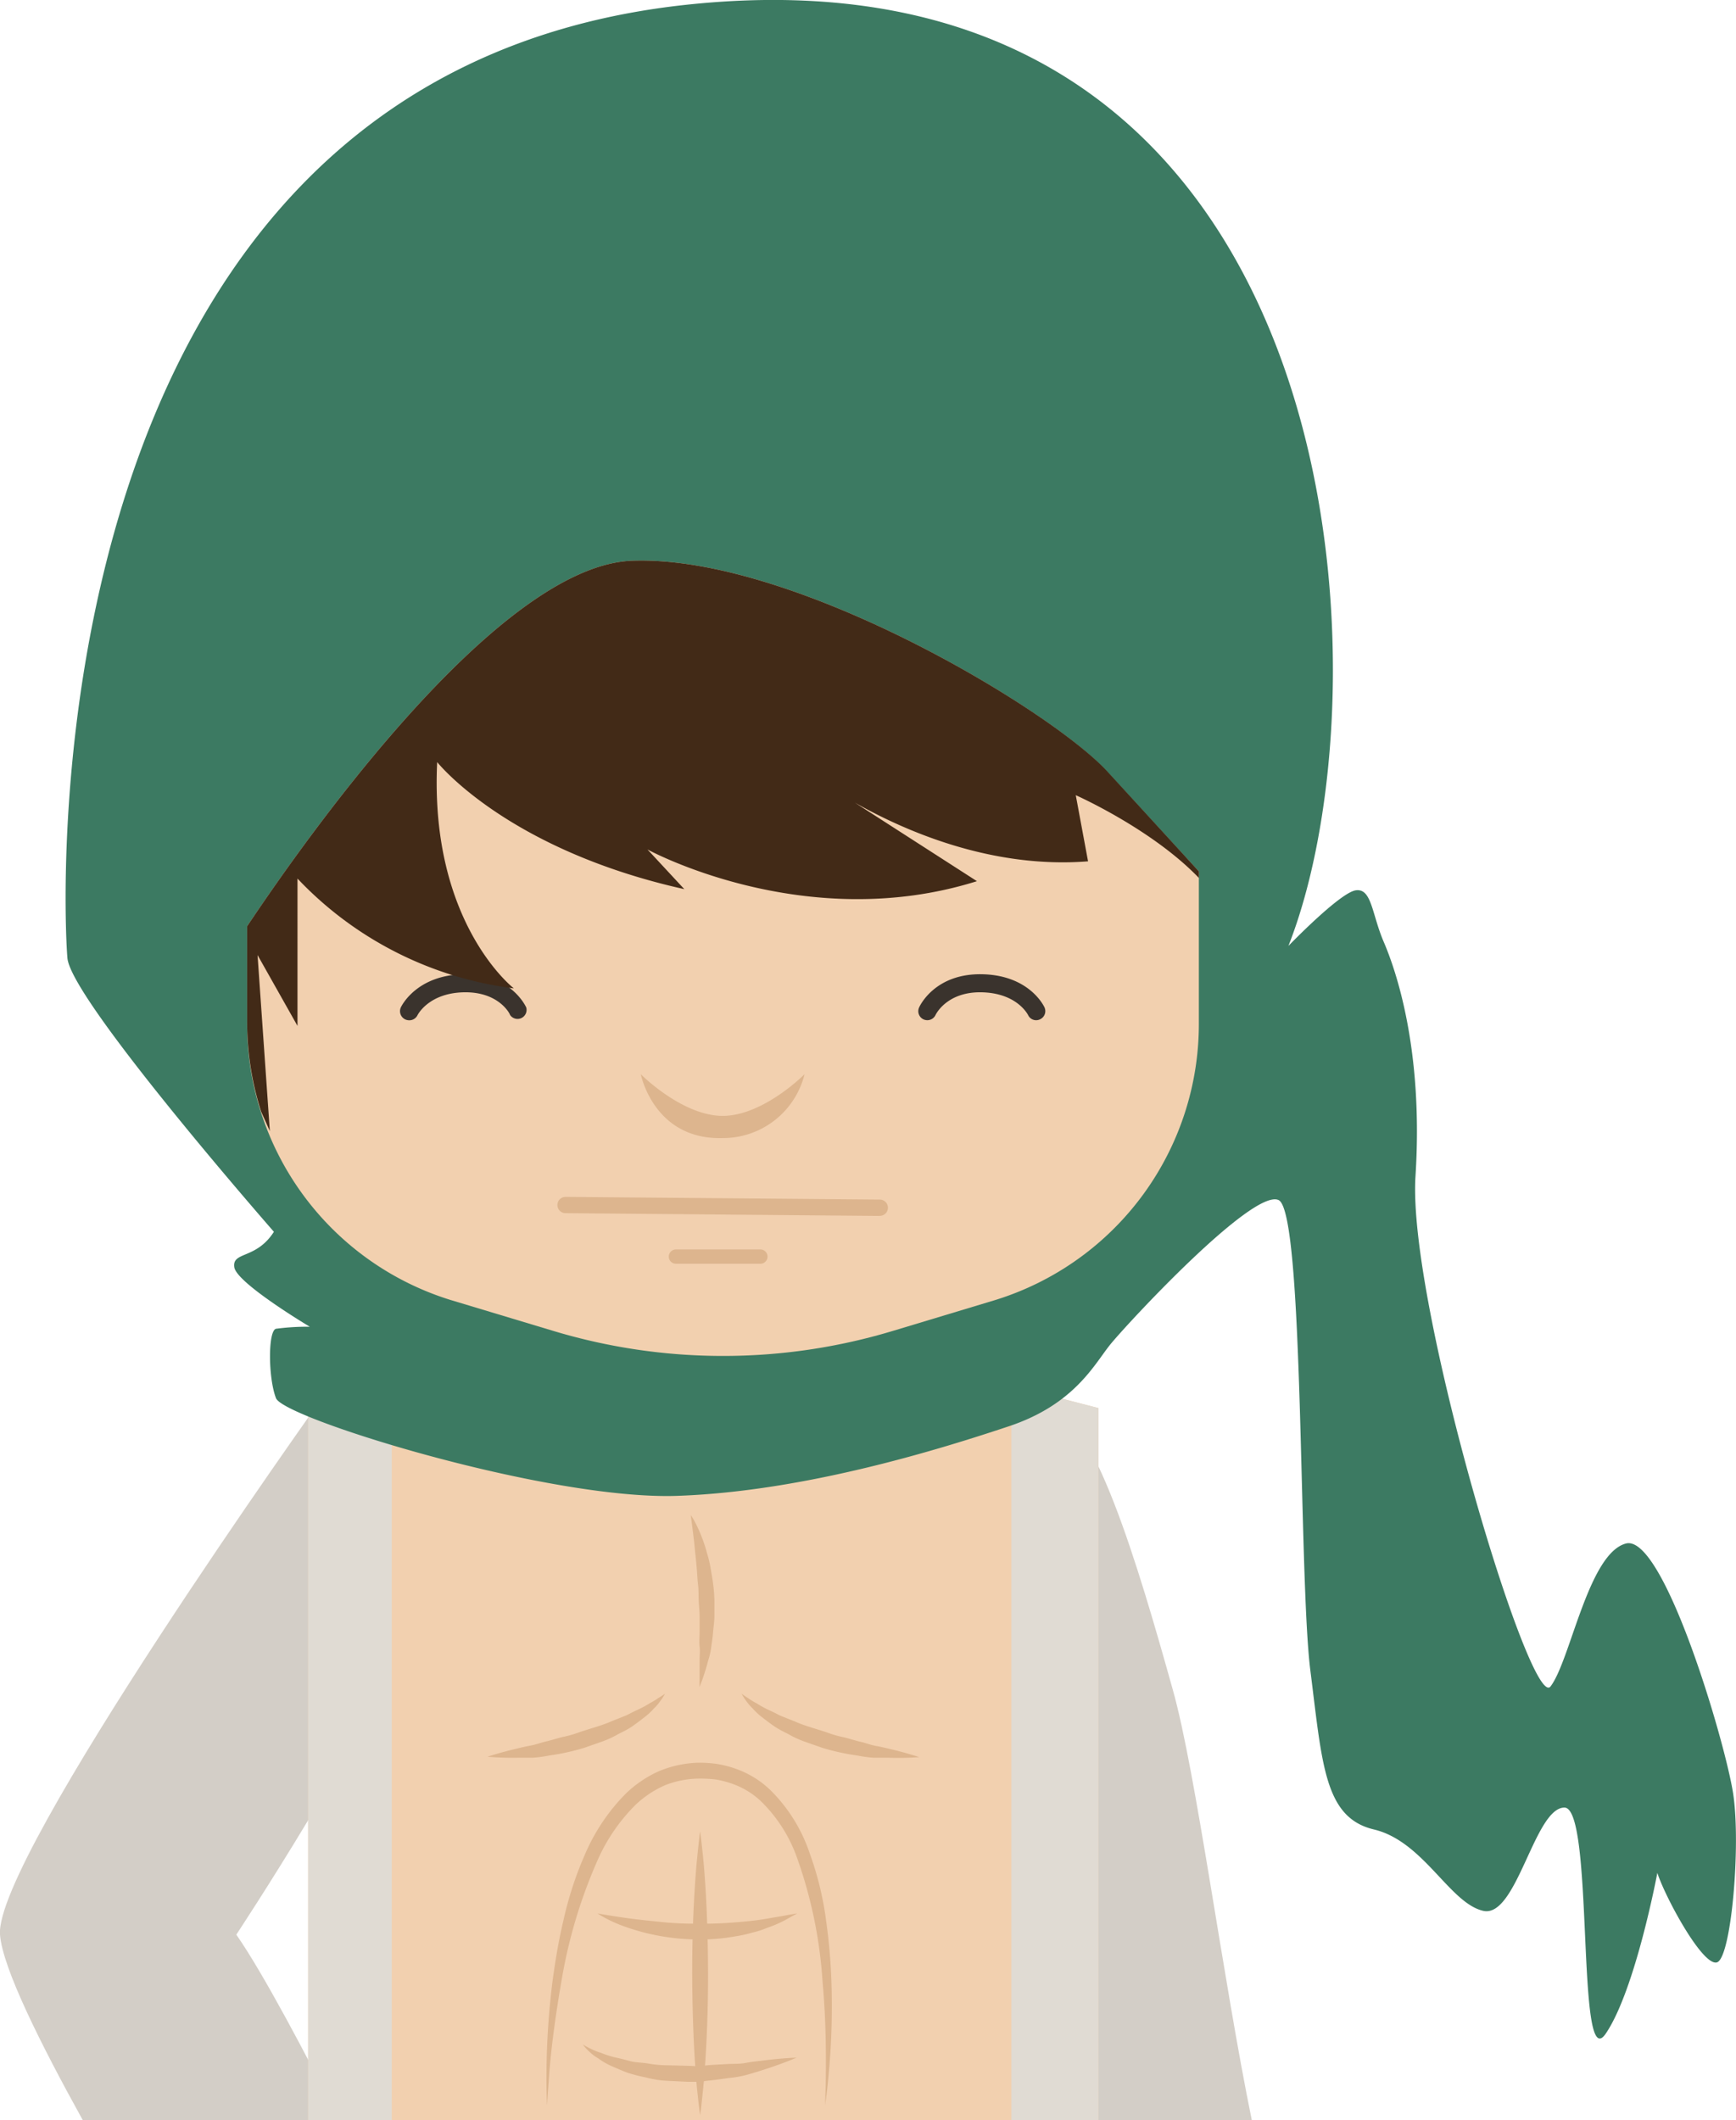 <svg xmlns="http://www.w3.org/2000/svg" viewBox="0 0 213.4 260.63"><defs><style>.cls-1{fill:#d3cec7;}.cls-2{fill:#f2d0af;}.cls-3{fill:#e0dbd3;}.cls-4{fill:#ddb58e;}.cls-5{fill:#3c7a62;}.cls-6{fill:#3a332d;}.cls-7{fill:#422a17;}</style></defs><title>资源 274</title><g id="图层_2" data-name="图层 2"><g id="Layer_1" data-name="Layer 1"><path class="cls-1" d="M39.55,171.91S-.72,228.31,0,237.82c.31,4.09,5,13.46,10.18,22.81H41.71c-3.84-7.58-9.3-18-12.66-22.81,0,0,16.6-25.15,19.53-34.91s1.34-25.14,1.34-25.14Z"/><path class="cls-1" d="M144.17,207.72c-4.23-15.13-9.93-34.65-15.43-34.66s-11.21,8.79-11.21,8.79l10.22,78.78h26.13C150.37,243.52,147,217.73,144.17,207.72Z"/><polygon class="cls-2" points="86.21 160.59 37.88 173.09 37.88 260.63 135.02 260.63 135.02 173.09 86.7 160.59 86.21 160.59"/><polygon class="cls-3" points="37.88 260.63 48.16 260.63 48.16 170.44 37.88 173.09 37.88 260.63"/><polygon class="cls-3" points="124.32 260.63 135.02 260.63 135.02 173.09 124.32 170.32 124.32 260.63"/><path class="cls-4" d="M81.74,208.2a5,5,0,0,1-.56.88,5.46,5.46,0,0,1-.78.92,8,8,0,0,1-1.15,1.07c-.45.35-.94.73-1.48,1.11s-1.16.68-1.8,1a11.67,11.67,0,0,1-2,.92l-2.14.75a27.84,27.84,0,0,1-4.33.95,14.84,14.84,0,0,1-2,.27c-.65,0-1.26,0-1.82,0a36.56,36.56,0,0,1-3.75-.12s1.45-.5,3.6-1c.53-.13,1.12-.27,1.73-.38s1.25-.36,1.91-.51,1.33-.38,2-.54a13.57,13.57,0,0,0,2.07-.59c1.36-.47,2.77-.81,4-1.37l1.81-.72c.54-.29,1.07-.54,1.56-.77a12.64,12.64,0,0,0,1.3-.72,7.56,7.56,0,0,0,1-.61A8.27,8.27,0,0,0,81.74,208.2Z"/><path class="cls-4" d="M91.17,208.2a5.2,5.2,0,0,0,.55.88,6.1,6.1,0,0,0,.79.92,7.91,7.91,0,0,0,1.14,1.07c.45.35.94.73,1.49,1.11s1.16.68,1.79,1a12.14,12.14,0,0,0,2,.92l2.14.75a28,28,0,0,0,4.32.95,15,15,0,0,0,2,.27c.65,0,1.26,0,1.82,0A36.45,36.45,0,0,0,113,216s-1.44-.5-3.59-1c-.54-.13-1.12-.27-1.74-.38s-1.24-.36-1.9-.51-1.33-.38-2-.54a13.57,13.57,0,0,1-2.07-.59c-1.36-.47-2.77-.81-4-1.37l-1.81-.72c-.54-.29-1.07-.54-1.57-.77a13.55,13.55,0,0,1-1.29-.72,8.55,8.55,0,0,1-1-.61A8.75,8.75,0,0,1,91.17,208.2Z"/><path class="cls-4" d="M84.91,186.24a7.63,7.63,0,0,1,.49.8,17.91,17.91,0,0,1,1,2.27,16.41,16.41,0,0,1,.5,1.58,15.29,15.29,0,0,1,.44,1.8c.1.63.23,1.29.32,2a19.38,19.38,0,0,1,.16,2c0,.69,0,1.38,0,2s-.12,1.33-.17,2-.15,1.25-.23,1.84a8.63,8.63,0,0,1-.37,1.61,26.81,26.81,0,0,1-1.06,3.24S86,206,86,204c0-.5.07-1,0-1.6s0-1.17,0-1.79,0-1.25,0-1.89-.08-1.3-.11-1.95,0-1.32-.08-1.95-.1-1.28-.15-1.89-.11-1.21-.17-1.77-.11-1.1-.16-1.6C85.1,187.6,84.91,186.24,84.91,186.24Z"/><path class="cls-4" d="M67.25,258.8s-.1-1.53-.07-4.22a94.41,94.41,0,0,1,.75-11.11c.31-2.29.71-4.77,1.32-7.36a43.47,43.47,0,0,1,2.59-8,24.06,24.06,0,0,1,5.06-7.6,14.28,14.28,0,0,1,4-2.74,13.47,13.47,0,0,1,4.8-1.08,15.2,15.2,0,0,1,2.4.14,13.06,13.06,0,0,1,2.46.64,11.77,11.77,0,0,1,4.14,2.58,19.73,19.73,0,0,1,4.84,7.79,38.82,38.82,0,0,1,2,8.18,71.74,71.74,0,0,1,.66,7.45,90,90,0,0,1-.3,11.14c-.23,2.68-.48,4.19-.48,4.19s.08-1.53.1-4.21,0-6.5-.41-11.05A55.93,55.93,0,0,0,98,228.44a18.15,18.15,0,0,0-4.49-7.05,9.92,9.92,0,0,0-3.56-2.14,11.9,11.9,0,0,0-2-.51,16.73,16.73,0,0,0-2.18-.1,11.57,11.57,0,0,0-4.11.85,12.77,12.77,0,0,0-3.5,2.34,22.18,22.18,0,0,0-4.77,7A61.74,61.74,0,0,0,69,243.64c-.78,4.5-1.25,8.29-1.46,11S67.25,258.8,67.25,258.8Z"/><path class="cls-4" d="M86.06,225.12s.09.55.19,1.5.26,2.31.37,3.94c.25,3.27.41,7.62.42,12s-.17,8.71-.42,12c-.1,1.63-.28,3-.37,3.95s-.19,1.49-.19,1.49-.08-.54-.19-1.49-.26-2.32-.37-3.95c-.24-3.26-.4-7.61-.41-12s.17-8.7.42-12c.11-1.63.28-3,.37-3.94S86.06,225.12,86.06,225.12Z"/><path class="cls-4" d="M73.44,235.21s1.57.29,3.88.61c1.15.16,2.5.29,3.93.44s3,.23,4.49.2a43.77,43.77,0,0,0,4.48-.14c1.43-.11,2.77-.24,3.91-.44s2.12-.35,2.79-.49l1.08-.18-1,.55a14.44,14.44,0,0,1-2.64,1.2,11.15,11.15,0,0,1-1.85.6,16.48,16.48,0,0,1-2.12.47,24.27,24.27,0,0,1-4.72.38,27.09,27.09,0,0,1-8.67-1.51A16.59,16.59,0,0,1,73.44,235.21Z"/><path class="cls-4" d="M71.65,251.32a8.19,8.19,0,0,0,1,.54,6.82,6.82,0,0,0,1.23.49,12.16,12.16,0,0,0,1.61.53c.62.14,1.27.29,1.95.48s1.46.17,2.22.3a13.92,13.92,0,0,0,2.37.22l2.47.06c.41,0,.83.05,1.24.05l1.23-.11c.82-.08,1.63-.1,2.41-.15s1.56,0,2.27-.14,1.4-.2,2-.28c2.52-.32,4.27-.37,4.27-.37s-1.57.69-4,1.47c-.62.2-1.29.41-2,.61a13.6,13.6,0,0,1-2.3.42c-.81.11-1.65.24-2.5.32l-1.29.15c-.43,0-.88,0-1.31,0l-2.62-.13a12.29,12.29,0,0,1-2.51-.41,20.29,20.29,0,0,1-2.3-.59c-.71-.28-1.37-.57-2-.84a9,9,0,0,1-1.55-.91,5.83,5.83,0,0,1-1.11-.84A5.09,5.09,0,0,1,71.65,251.32Z"/><path class="cls-5" d="M33.67,151.42S8.78,123,8.29,117.79,2.71,9.38,84.33.59s87.23,82.25,74.05,115.69c0,0,6.35-6.59,8.3-6.84s1.95,2.93,3.42,6.35S175,129,174,144.59s14.16,65.89,16.6,62.72,4.64-16.35,9.27-17.57,12.21,24.4,13.18,30.75-.24,20.25-2,20.74-6.35-8-7.32-11c0,0-2.69,14.4-6.35,19.77S196,222.2,192.31,222.2s-5.86,13.66-10,12.69-7.32-8.55-13.42-10-6.35-8-7.81-19.52-.73-56.38-3.91-57.85-18.79,15.38-20.74,17.82-4.39,7.32-12.45,10-24.89,8-40.75,8.54-48.33-9.52-49.3-12-1-8.3,0-8.54a29.22,29.22,0,0,1,4.15-.25s-9-5.36-9.28-7.32S31.48,154.84,33.67,151.42Z"/><path class="cls-2" d="M136.05,94.8c-6.93-7.57-38.5-26.6-58.35-25.87-16.31.6-39.54,33.27-47.32,44.93,0,6.75,0,11.79,0,11.79a35.52,35.52,0,0,0,25,34.15L68,163.6a72.29,72.29,0,0,0,41.77,0l12.6-3.8a35.52,35.52,0,0,0,25-34.15V107.11C144.26,103.76,139.94,99,136.05,94.8Z"/><path class="cls-6" d="M50.29,125.42a1.16,1.16,0,0,1-.48-.11,1.12,1.12,0,0,1-.53-1.49c.08-.16,1.91-3.94,7.68-4.06s7.66,3.92,7.73,4.09a1.11,1.11,0,0,1-2,.9c0-.11-1.37-2.85-5.65-2.77s-5.65,2.69-5.71,2.8A1.12,1.12,0,0,1,50.29,125.42Z"/><path class="cls-6" d="M114,125.41a1.17,1.17,0,0,1-.45-.09,1.11,1.11,0,0,1-.57-1.47c.07-.17,1.92-4.2,7.73-4.09s7.6,3.9,7.68,4.06a1.11,1.11,0,0,1-.54,1.48,1.09,1.09,0,0,1-1.47-.52c-.07-.13-1.41-2.71-5.71-2.8s-5.64,2.74-5.66,2.77A1.11,1.11,0,0,1,114,125.41Z"/><path class="cls-7" d="M77.7,68.93c-16.31.6-39.54,33.27-47.32,44.93,0,6.75,0,11.79,0,11.79a36.34,36.34,0,0,0,1.72,11l1.07,2.39-1.51-21.64,4.91,8.71V108a44.24,44.24,0,0,0,26.6,13.5s-10.38-8-9.43-27.82c0,0,8.49,10.74,30.38,15.62l-4.53-4.88s19.29,10.57,40.5,3.9l-15-9.65c6.14,3.48,16.81,8.15,28.66,7.21l-1.51-8.13s9.35,4.14,15.14,10.18v-.81c-3.07-3.35-7.39-8.08-11.28-12.31C129.12,87.23,97.55,68.2,77.7,68.93Z"/><path class="cls-4" d="M78.77,132.05s1.59,8.1,10.07,7.85a10.33,10.33,0,0,0,10.06-7.85s-5.07,5.12-10.06,5.12S78.77,132.05,78.77,132.05Z"/><path class="cls-4" d="M108.15,149.47h0l-38.63-.34a1,1,0,1,1,0-2l38.63.33a1,1,0,0,1,0,2Z"/><path class="cls-4" d="M93.47,155.35H83.09a.88.88,0,1,1,0-1.76H93.47a.88.88,0,0,1,0,1.76Z"/></g></g></svg>